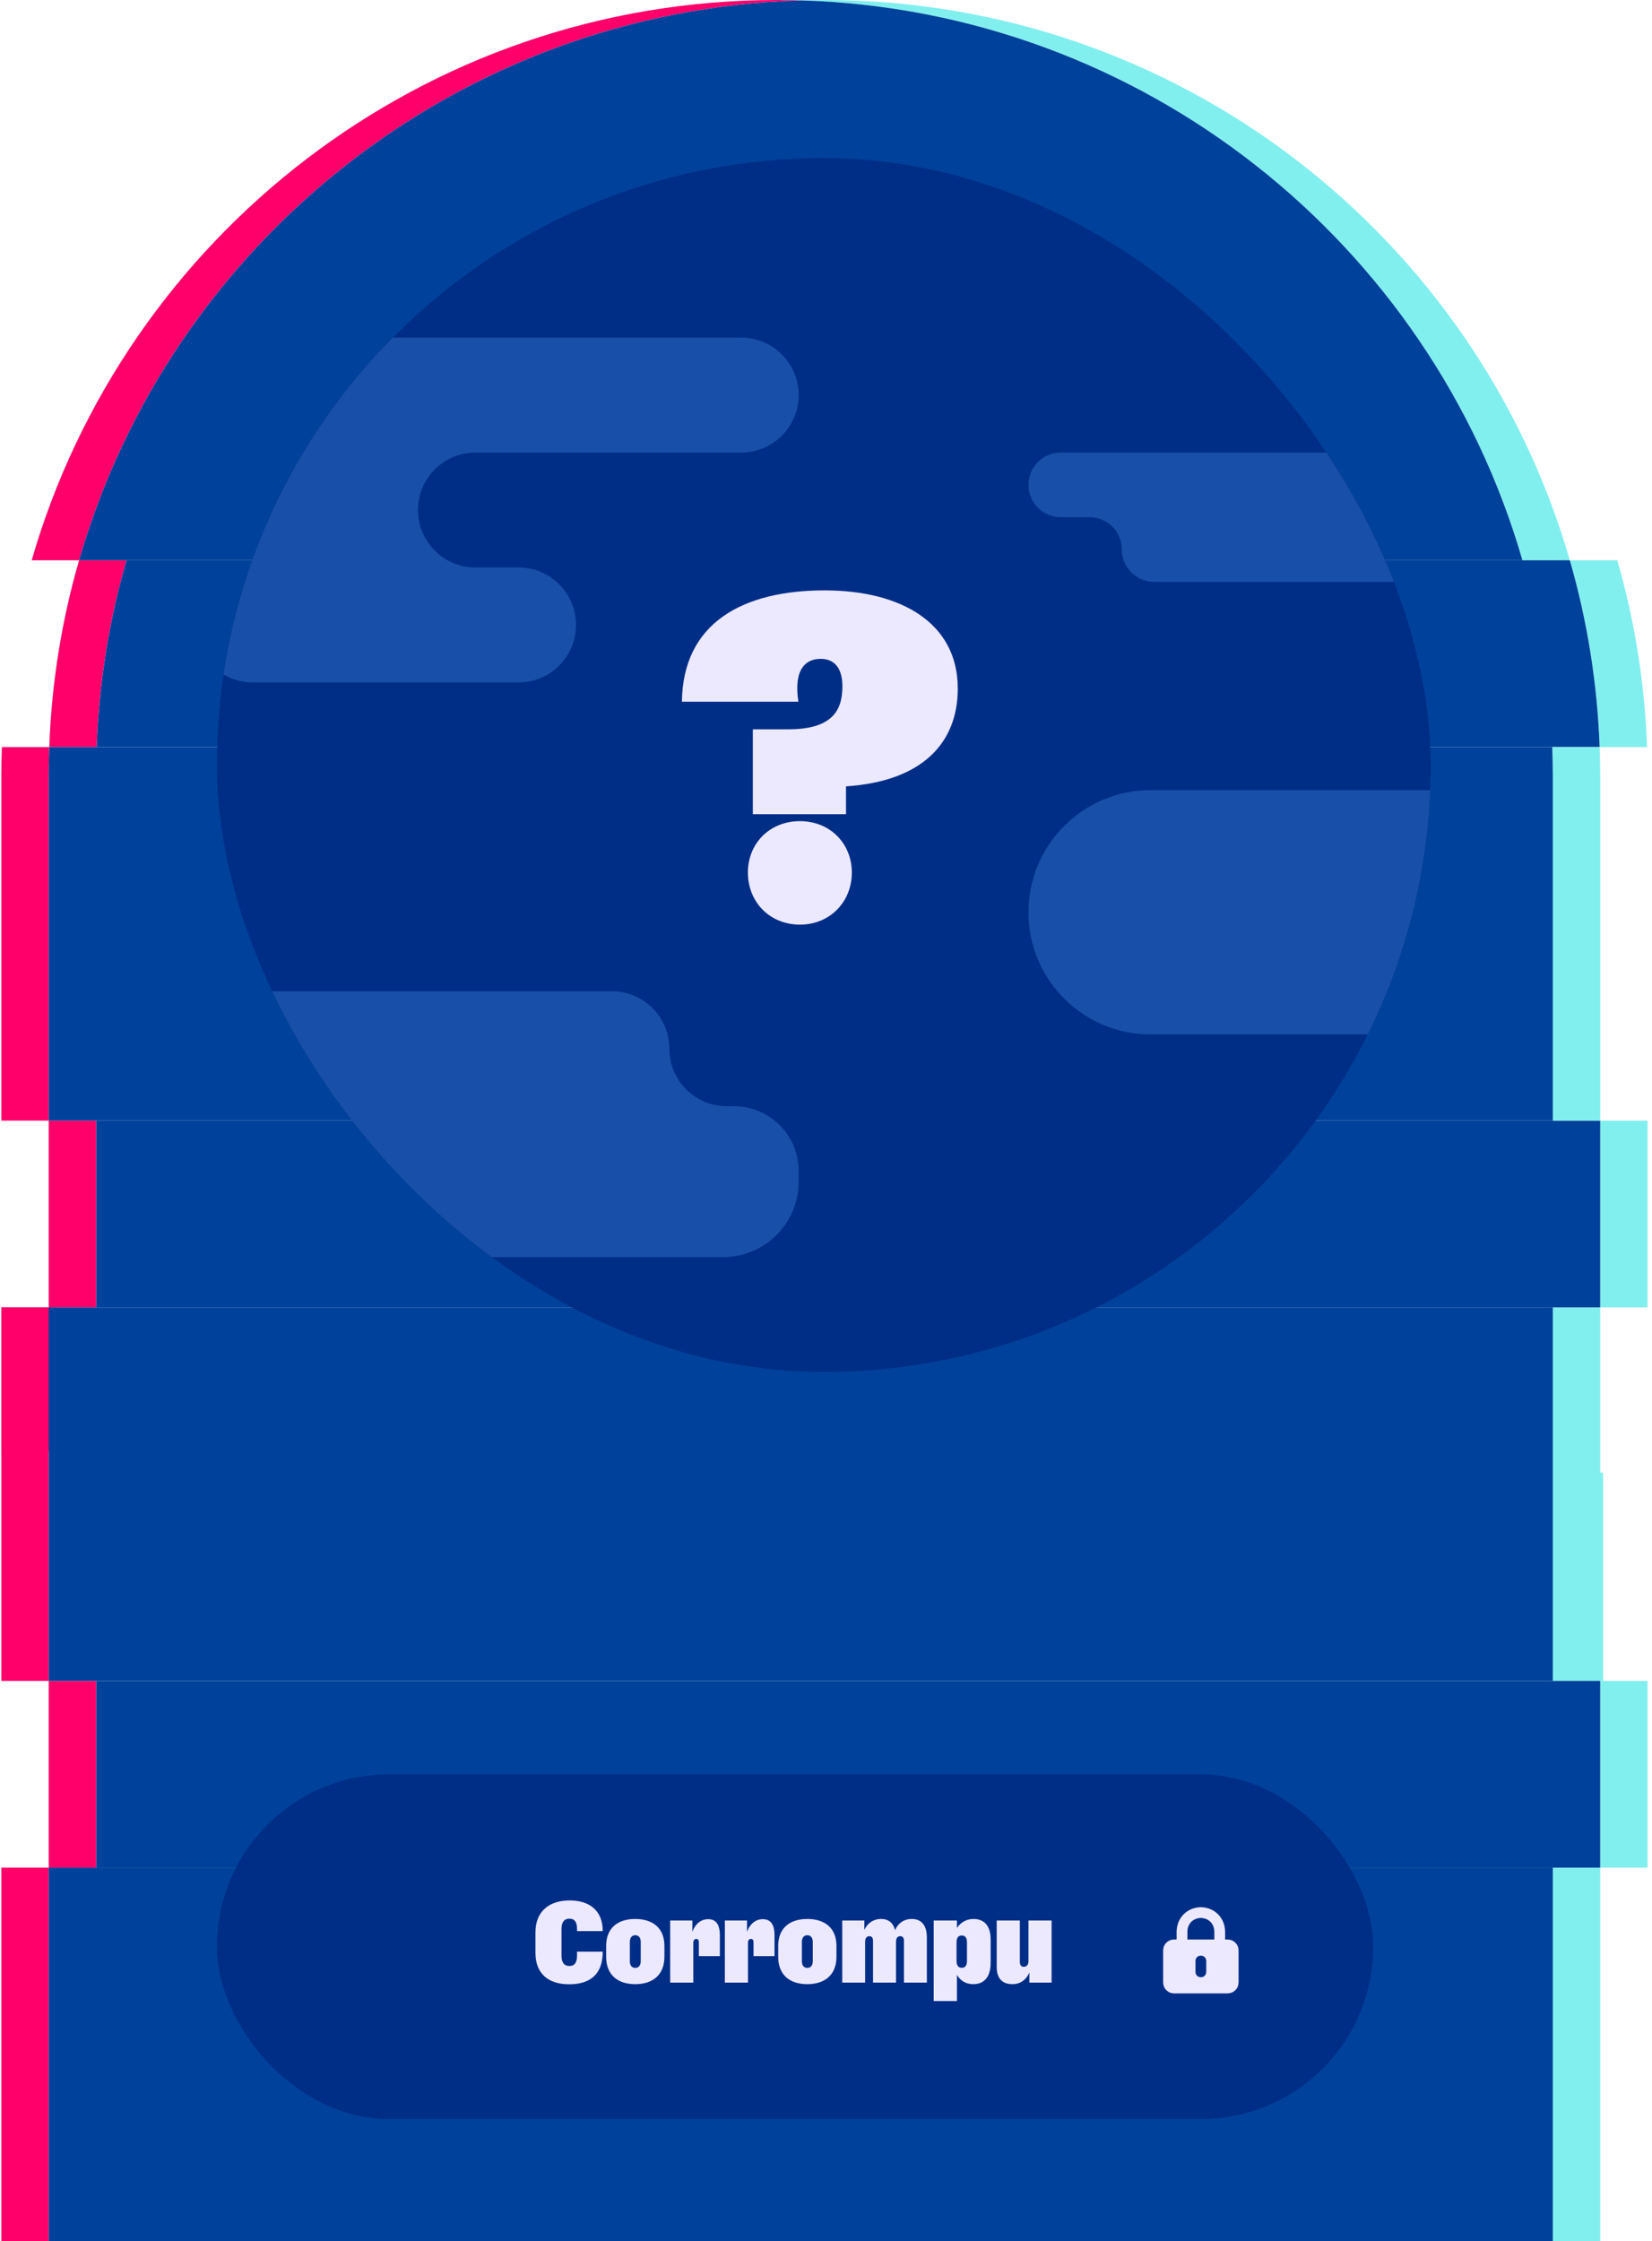 <svg width="230" height="312" viewBox="0 0 230 312" fill="none" xmlns="http://www.w3.org/2000/svg">
<g clip-path="url(#clip0_345_3106)">
<path fill-rule="evenodd" clip-rule="evenodd" d="M17.61 78C15.21 86.3 13.79 95.01 13.46 104H6.86C7.18 95.01 8.61 86.3 11.01 78H17.61Z" fill="#FF006A"/>
<path fill-rule="evenodd" clip-rule="evenodd" d="M229.31 104H222.71C222.38 95.01 220.96 86.3 218.56 78H225.17C227.56 86.3 228.99 95.01 229.31 104Z" fill="#81EFEE"/>
<path d="M229.38 156H222.79V182H229.38V156Z" fill="#81EFEE"/>
<path d="M229.38 234H222.79V260H229.38V234Z" fill="#81EFEE"/>
<path d="M222.79 260H216.19V312H222.79V260Z" fill="#81EFEE"/>
<path d="M222.79 182H216.19V234H222.79V182Z" fill="#81EFEE"/>
<path d="M223.19 205H216.19V234H223.19V205Z" fill="#81EFEE"/>
<path fill-rule="evenodd" clip-rule="evenodd" d="M218.56 78H211.96C199.25 33.96 159.27 1.49 111.49 0.05C112.58 0.02 113.68 0 114.79 0C164.02 0 205.56 32.95 218.56 78Z" fill="#81EFEE"/>
<path fill-rule="evenodd" clip-rule="evenodd" d="M222.71 104H13.46C13.79 95.01 15.21 86.3 17.61 78H218.56C220.96 86.3 222.38 95.01 222.71 104Z" fill="#00429B"/>
<path d="M222.79 156H13.38V182H222.79V156Z" fill="#00429B"/>
<path d="M13.38 156H6.78V182H13.38V156Z" fill="#FF006A"/>
<path d="M222.79 234H13.38V260H222.79V234Z" fill="#00429B"/>
<path d="M13.38 234H6.78V260H13.38V234Z" fill="#FF006A"/>
<path fill-rule="evenodd" clip-rule="evenodd" d="M111.49 0.05C63.7 1.49 23.72 33.96 11.01 78H4.41C17.41 32.95 58.95 0 108.19 0C109.29 0 110.4 0.02 111.49 0.05Z" fill="#FF006A"/>
<path fill-rule="evenodd" clip-rule="evenodd" d="M6.86 104C6.81 105.33 6.78 106.66 6.78 108V156H0.19V108C0.19 106.66 0.21 105.33 0.26 104H6.86Z" fill="#FF006A"/>
<path d="M6.78 182H0.19V234H6.78V182Z" fill="#FF006A"/>
<path d="M7.19 182H0.19V202H7.19V182Z" fill="#FF006A"/>
<path d="M6.78 260H0.19V312H6.78V260Z" fill="#FF006A"/>
<path d="M216.19 260H6.78V312H216.19V260Z" fill="#00429B"/>
<path d="M216.19 182H6.78V234H216.19V182Z" fill="#00429B"/>
<path fill-rule="evenodd" clip-rule="evenodd" d="M222.79 108V156H216.19V108C216.19 106.66 216.16 105.33 216.11 104H222.71C222.76 105.33 222.79 106.66 222.79 108Z" fill="#81EFEE"/>
<path fill-rule="evenodd" clip-rule="evenodd" d="M216.19 108V156H6.78V108C6.78 106.66 6.81 105.33 6.86 104H216.11C216.16 105.33 216.19 106.66 216.19 108Z" fill="#00429B"/>
<path fill-rule="evenodd" clip-rule="evenodd" d="M211.96 78H11.01C23.72 33.96 63.7 1.49 111.49 0.05C159.27 1.49 199.25 33.96 211.96 78Z" fill="#00429B"/>
<rect x="30.19" y="247" width="161" height="48" rx="24" fill="#002E87"/>
<path d="M79.237 276.234C81.909 276.234 83.916 275.078 83.916 271.695H80.338V272.188C80.338 273.055 80.112 273.688 79.291 273.688C78.432 273.688 78.174 273.039 78.174 272.258V268.539C78.174 267.703 78.463 267.102 79.276 267.102C80.088 267.102 80.338 267.695 80.338 268.547V268.828H83.916C83.916 265.867 81.963 264.562 79.307 264.562C76.479 264.562 74.549 266.07 74.549 269.008V271.859C74.549 274.742 76.331 276.234 79.237 276.234ZM88.44 276.219C90.862 276.219 92.502 274.938 92.502 272.406V270.891C92.502 268.375 90.846 267.141 88.44 267.141C86.034 267.141 84.393 268.383 84.393 270.891V272.406C84.393 274.938 86.018 276.219 88.44 276.219ZM87.69 273.016V270.344C87.69 269.797 87.932 269.406 88.448 269.406C88.963 269.406 89.206 269.797 89.206 270.344V273.016C89.206 273.562 88.963 273.953 88.448 273.953C87.932 273.953 87.69 273.562 87.69 273.016ZM93.307 276H96.526V270.445C96.526 270.086 96.706 269.922 96.94 269.922C97.159 269.922 97.299 270.047 97.299 270.375V272.312H100.221V269.438C100.221 267.875 99.674 267.172 98.581 267.172C97.596 267.172 96.799 267.828 96.393 268.93V267.359H93.307V276ZM100.917 276H104.135V270.445C104.135 270.086 104.315 269.922 104.549 269.922C104.768 269.922 104.909 270.047 104.909 270.375V272.312H107.831V269.438C107.831 267.875 107.284 267.172 106.19 267.172C105.206 267.172 104.409 267.828 104.002 268.93V267.359H100.917V276ZM112.393 276.219C114.815 276.219 116.456 274.938 116.456 272.406V270.891C116.456 268.375 114.799 267.141 112.393 267.141C109.987 267.141 108.346 268.383 108.346 270.891V272.406C108.346 274.938 109.971 276.219 112.393 276.219ZM111.643 273.016V270.344C111.643 269.797 111.885 269.406 112.401 269.406C112.917 269.406 113.159 269.797 113.159 270.344V273.016C113.159 273.562 112.917 273.953 112.401 273.953C111.885 273.953 111.643 273.562 111.643 273.016ZM117.26 276H120.448V270.305C120.448 269.742 120.737 269.539 121.042 269.539C121.338 269.539 121.549 269.719 121.549 270.203V276H124.745V270.305C124.745 269.734 125.034 269.539 125.338 269.539C125.635 269.539 125.854 269.719 125.854 270.203V276H129.042V269.734C129.042 268.016 128.284 267.141 126.932 267.141C125.799 267.141 124.979 267.812 124.612 268.703C124.362 267.672 123.682 267.141 122.674 267.141C121.534 267.141 120.721 267.812 120.338 268.664V267.359H117.26V276ZM135.487 276.219C137.01 276.219 137.924 275.242 137.924 273.211V270.031C137.924 268.078 137.042 267.141 135.502 267.141C134.534 267.141 133.674 267.68 133.229 268.406V267.359H129.995V278.562H133.229V274.906C133.62 275.656 134.44 276.219 135.487 276.219ZM133.174 272.969V270.406C133.174 269.844 133.37 269.438 133.901 269.438C134.432 269.438 134.627 269.844 134.627 270.406V272.969C134.627 273.547 134.432 273.938 133.901 273.938C133.37 273.938 133.174 273.547 133.174 272.969ZM140.956 276.219C142.104 276.219 142.909 275.547 143.315 274.594V276H146.409V267.359H143.19V273.047C143.19 273.586 142.846 273.805 142.549 273.805C142.237 273.805 141.987 273.617 141.987 273.102V267.359H138.768V273.859C138.768 275.414 139.557 276.219 140.956 276.219Z" fill="#ECE9FF"/>
<path d="M167.19 265.5C168.143 265.531 168.94 265.859 169.581 266.484C170.206 267.125 170.534 267.922 170.565 268.875V270H170.94C171.362 270.016 171.713 270.164 171.995 270.445C172.276 270.727 172.424 271.078 172.44 271.5V276C172.424 276.422 172.276 276.773 171.995 277.055C171.713 277.336 171.362 277.484 170.94 277.5H163.44C163.018 277.484 162.667 277.336 162.385 277.055C162.104 276.773 161.956 276.422 161.94 276V271.5C161.956 271.078 162.104 270.727 162.385 270.445C162.667 270.164 163.018 270.016 163.44 270H163.815V268.875C163.846 267.922 164.174 267.125 164.799 266.484C165.44 265.859 166.237 265.531 167.19 265.5ZM167.19 267C166.659 267.016 166.213 267.195 165.854 267.539C165.51 267.898 165.331 268.344 165.315 268.875V270H169.065V268.875C169.049 268.344 168.87 267.898 168.526 267.539C168.167 267.195 167.721 267.016 167.19 267ZM167.94 273C167.94 272.781 167.87 272.602 167.729 272.461C167.588 272.32 167.409 272.25 167.19 272.25C166.971 272.25 166.792 272.32 166.651 272.461C166.51 272.602 166.44 272.781 166.44 273V274.5C166.44 274.719 166.51 274.898 166.651 275.039C166.792 275.18 166.971 275.25 167.19 275.25C167.409 275.25 167.588 275.18 167.729 275.039C167.87 274.898 167.94 274.719 167.94 274.5V273Z" fill="#ECE9FF"/>
<g clip-path="url(#clip1_345_3106)">
<rect x="30.19" y="22" width="169" height="169" rx="84.5" fill="#002E87"/>
<path fill-rule="evenodd" clip-rule="evenodd" d="M111.19 55C111.19 50.582 107.608 47 103.19 47H42.19C37.772 47 34.19 50.582 34.19 55C34.19 59.418 30.608 63 26.19 63H13.19C8.772 63 5.19 66.582 5.19 71C5.19 75.418 8.772 79 13.19 79H19.19C23.608 79 27.19 82.582 27.19 87C27.19 91.418 30.772 95 35.19 95H72.19C76.608 95 80.19 91.418 80.19 87C80.19 82.582 76.608 79 72.19 79H66.19C61.772 79 58.19 75.418 58.19 71C58.19 66.582 61.772 63 66.19 63H103.19C107.608 63 111.19 59.418 111.19 55ZM93.19 146C93.19 141.582 89.608 138 85.19 138H24.19C19.772 138 16.19 141.582 16.19 146C16.19 150.418 19.772 154 24.19 154H25.19C30.16 154 34.19 158.029 34.19 163V164.5C34.19 170.299 38.891 175 44.69 175H100.69C106.489 175 111.19 170.299 111.19 164.5V163C111.19 158.029 107.161 154 102.19 154H101.19C96.772 154 93.19 150.418 93.19 146ZM268.19 127C268.19 117.611 260.579 110 251.19 110H160.19C150.801 110 143.19 117.611 143.19 127C143.19 136.389 150.801 144 160.19 144H251.19C260.579 144 268.19 136.389 268.19 127ZM143.19 67.5C143.19 65.015 145.205 63 147.69 63H263.69C266.175 63 268.19 65.015 268.19 67.5C268.19 69.985 270.205 72 272.69 72H276.69C279.175 72 281.19 74.015 281.19 76.5C281.19 78.985 279.175 81 276.69 81H160.69C158.205 81 156.19 78.985 156.19 76.5C156.19 74.015 154.175 72 151.69 72H147.69C145.205 72 143.19 69.985 143.19 67.5Z" fill="#1850A9"/>
</g>
<path d="M111.377 128.719C115.534 128.719 118.596 125.562 118.596 121.469C118.596 117.406 115.534 114.312 111.377 114.312C107.159 114.312 104.127 117.406 104.127 121.469C104.127 125.562 107.159 128.719 111.377 128.719ZM94.94 97.688H111.159C111.034 96.969 111.002 96.312 111.002 95.75C111.002 93.031 112.252 91.719 114.252 91.719C116.159 91.719 117.284 93 117.284 95.531C117.284 98.906 115.877 101.531 109.721 101.531H104.815V113.344H117.784V109.469C128.252 108.781 133.346 103.562 133.346 95.844C133.346 86.719 125.44 82.188 114.815 82.188C103.409 82.188 95.065 86.719 94.94 97.688Z" fill="#ECE9FF"/>
</g>
<defs>
<clipPath id="clip0_345_3106">
<rect width="229.19" height="312" fill="white" transform="translate(0.19)"/>
</clipPath>
<clipPath id="clip1_345_3106">
<rect x="30.19" y="22" width="169" height="169" rx="84.5" fill="white"/>
</clipPath>
</defs>
</svg>
